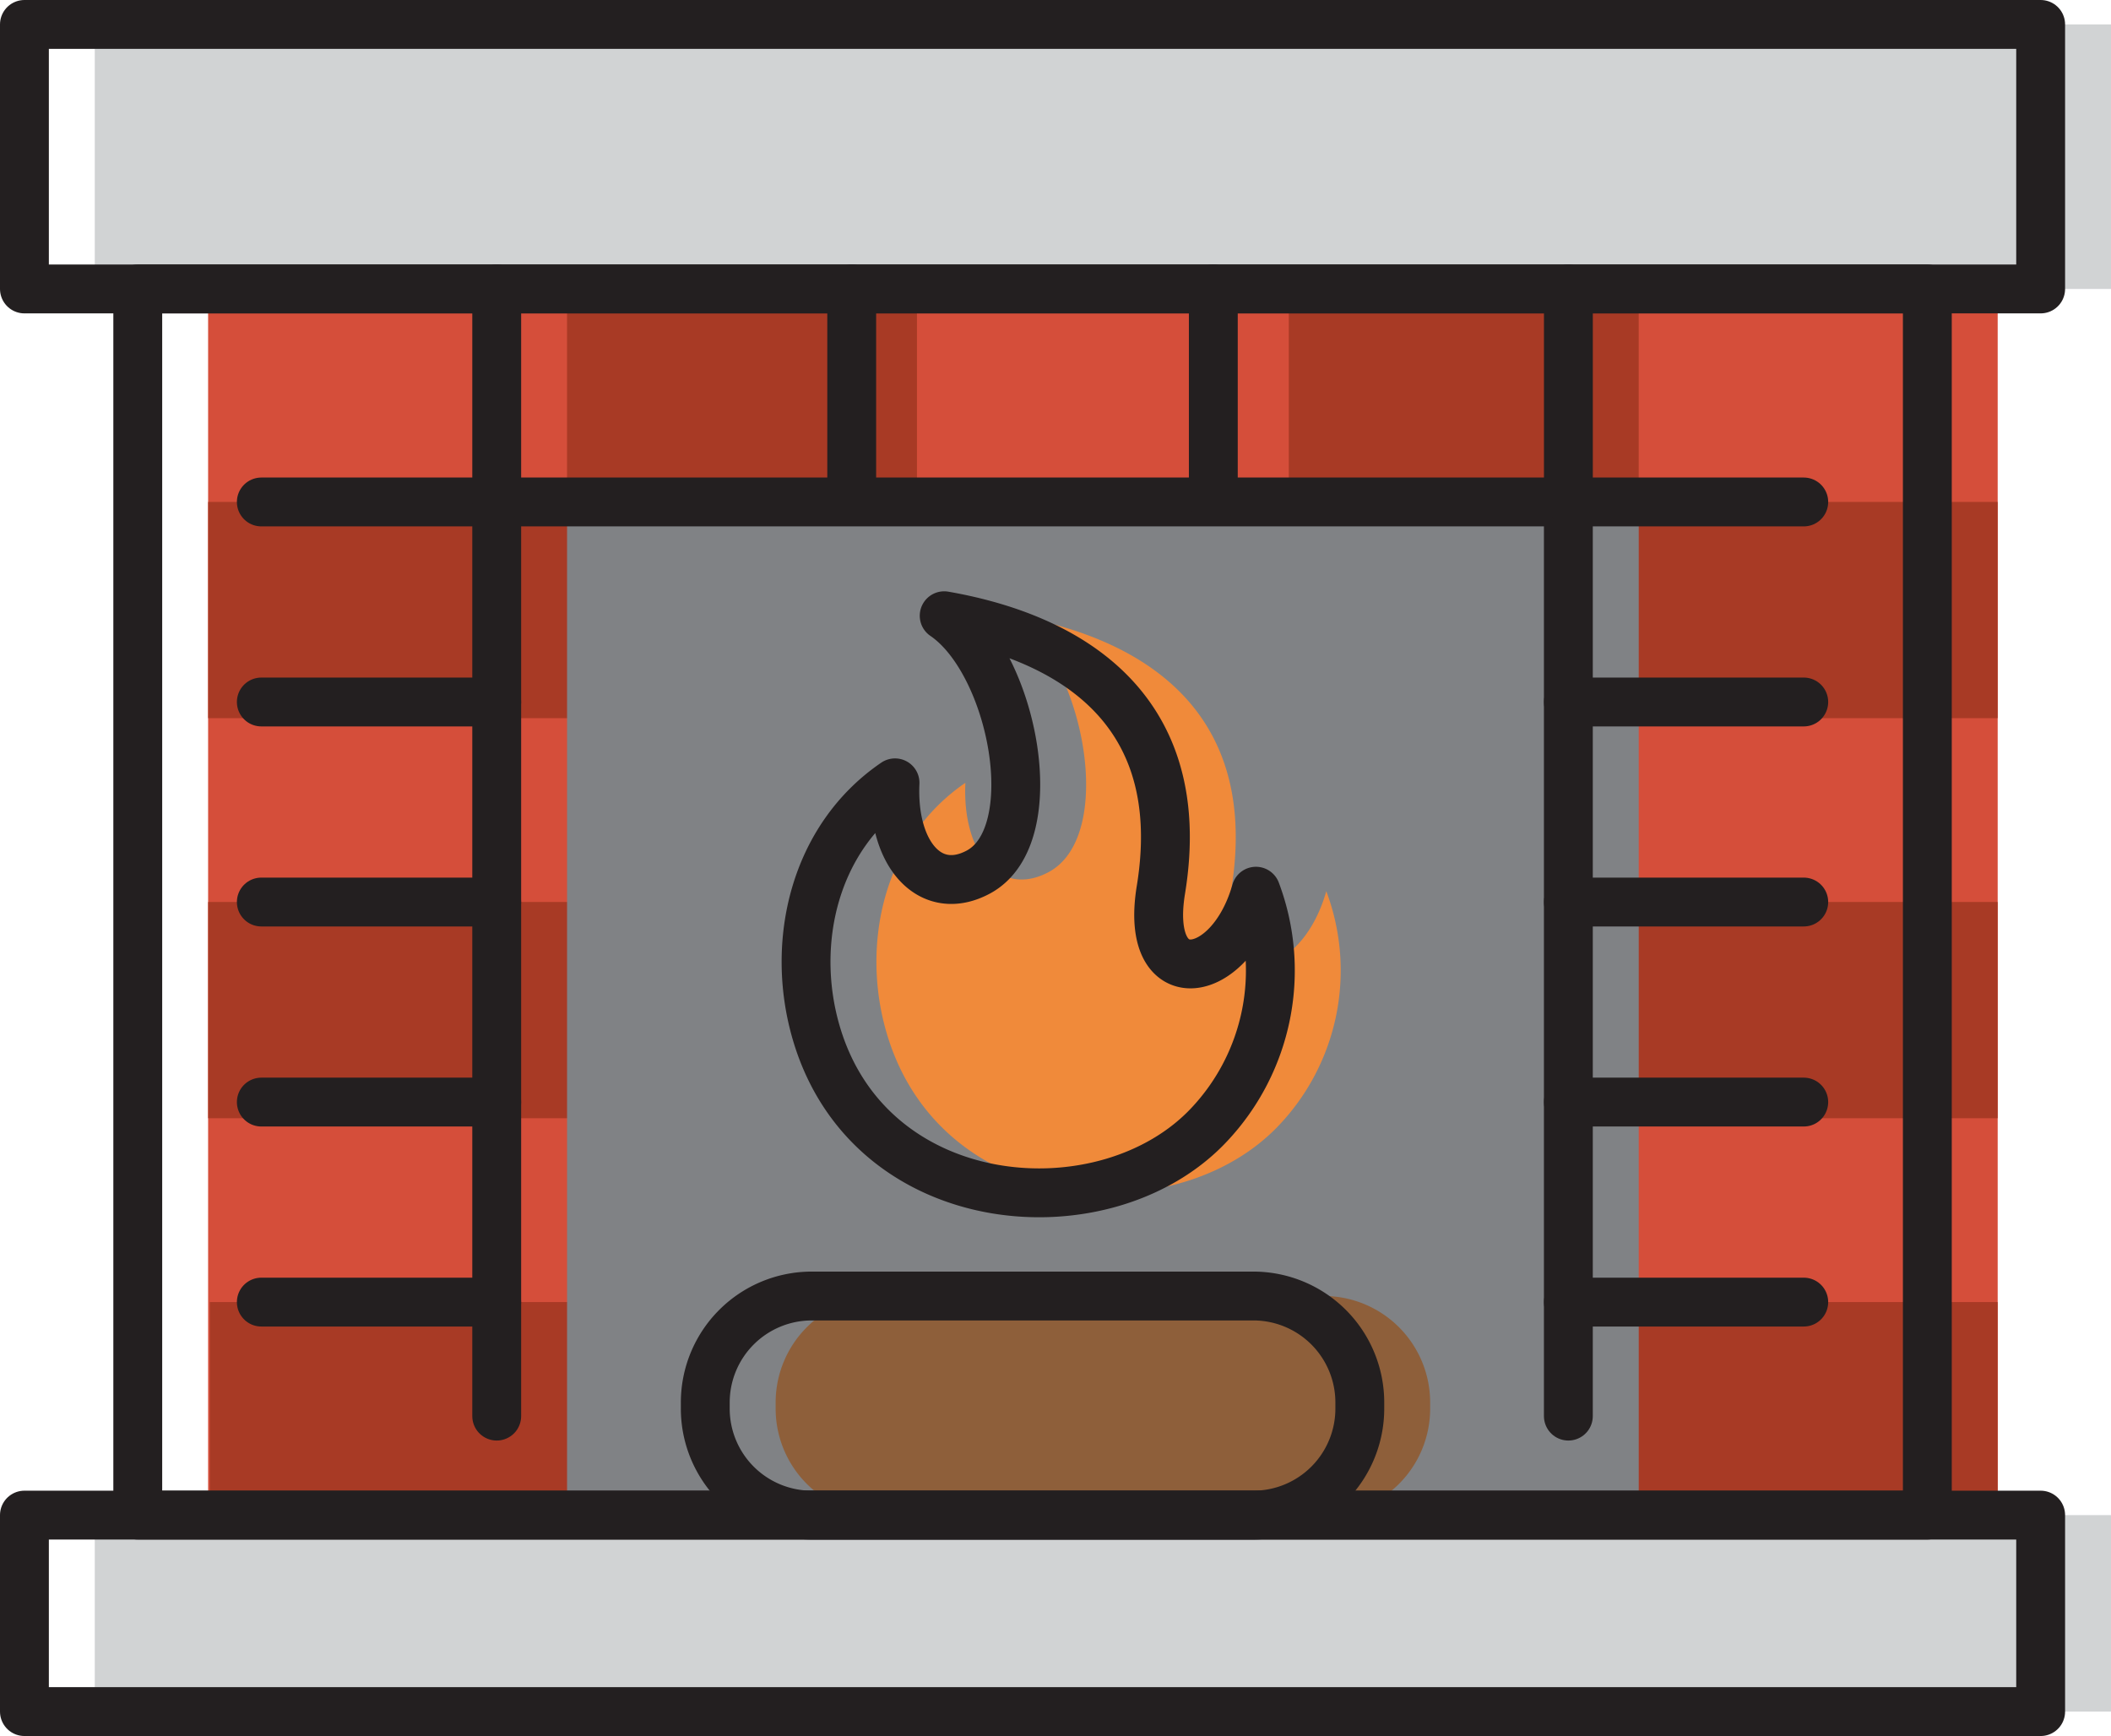<svg xmlns="http://www.w3.org/2000/svg" viewBox="0 0 86.422 71.074"><defs><style>.a{fill:#d1d3d4;}.b{fill:#d54e3a;}.c{fill:#a83a25;}.d{fill:#808285;}.e{fill:#8e5f3a;}.f{fill:#f08a3a;}.f,.g{fill-rule:evenodd;}.g,.h{fill:none;stroke:#231f20;stroke-linecap:round;stroke-linejoin:round;stroke-width:2px;}</style></defs><rect class="a" x="3.88" y="62.03" width="82.542" height="8.044"/><rect class="a" x="3.88" y="1" width="82.542" height="10.83"/><rect class="b" x="8.52" y="11.83" width="73.263" height="50.2"/><rect class="c" x="8.59" y="53.308" width="15.046" height="8.853"/><rect class="c" x="8.521" y="36.928" width="15.046" height="8.853"/><rect class="c" x="8.521" y="20.549" width="15.046" height="8.853"/><rect class="c" x="66.737" y="53.308" width="15.046" height="8.853"/><rect class="c" x="66.737" y="36.928" width="15.046" height="8.853"/><rect class="c" x="66.737" y="20.549" width="15.046" height="8.853"/><rect class="c" x="23.214" y="11.831" width="14.325" height="8.853"/><rect class="c" x="52.762" y="11.831" width="14.325" height="8.853"/><rect class="d" x="23.215" y="20.55" width="43.873" height="41.48"/><path class="e" d="M36.113,53.06H54.189a4.36,4.36,0,0,1,4.36,4.36v.25a4.36,4.36,0,0,1-4.36,4.36H36.114a4.36,4.36,0,0,1-4.36-4.36v-.25A4.36,4.36,0,0,1,36.113,53.06Z"/><path class="f" d="M39.521,32.05c-.135,2.937,1.453,4.703,3.411,3.653,2.795-1.499,1.431-8.57-1.398-10.494,4.362.761,10.173,3.273,8.87,11.233-.693,4.275,2.841,3.763,3.893.045a9.211,9.211,0,0,1-1.909,9.552c-4.212,4.508-13.915,3.789-16.103-3.791C35.228,38.585,36.215,34.304,39.521,32.05Z"/><path class="g" d="M36.641,32.05c-.135,2.937,1.453,4.703,3.411,3.653,2.795-1.499,1.431-8.57-1.398-10.494,4.362.761,10.174,3.273,8.87,11.233-.693,4.275,2.841,3.763,3.893.045a9.21,9.21,0,0,1-1.909,9.552c-4.212,4.508-13.915,3.789-16.103-3.791C32.347,38.585,33.334,34.304,36.641,32.05Z"/><rect class="h" x="1" y="1" width="82.542" height="10.83"/><rect class="h" x="5.64" y="11.83" width="73.263" height="50.2"/><path class="g" d="M10.698,20.551h9.636m43.873,0h9.637"/><path class="g" d="M10.698,28.74h9.636m43.873,0h9.637"/><path class="g" d="M10.698,36.93h9.636m43.873,0h9.637"/><path class="g" d="M10.698,53.309h9.636m43.873,0h9.637"/><path class="g" d="M10.698,45.12h9.636m43.873,0h9.637"/><polyline class="g" points="64.207 57.977 64.207 20.55 20.335 20.55 20.335 57.977"/><path class="g" d="M20.335,11.83v8.602m43.873,0V11.83"/><path class="g" d="M34.868,11.83v8.602m14.804,0V11.83"/><path class="h" d="M33.233,53.06H51.309a4.36,4.36,0,0,1,4.36,4.36v.25a4.36,4.36,0,0,1-4.36,4.36H33.233a4.36,4.36,0,0,1-4.36-4.36v-.25A4.36,4.36,0,0,1,33.233,53.06Z"/><rect class="h" x="1" y="62.03" width="82.542" height="8.044"/></svg>